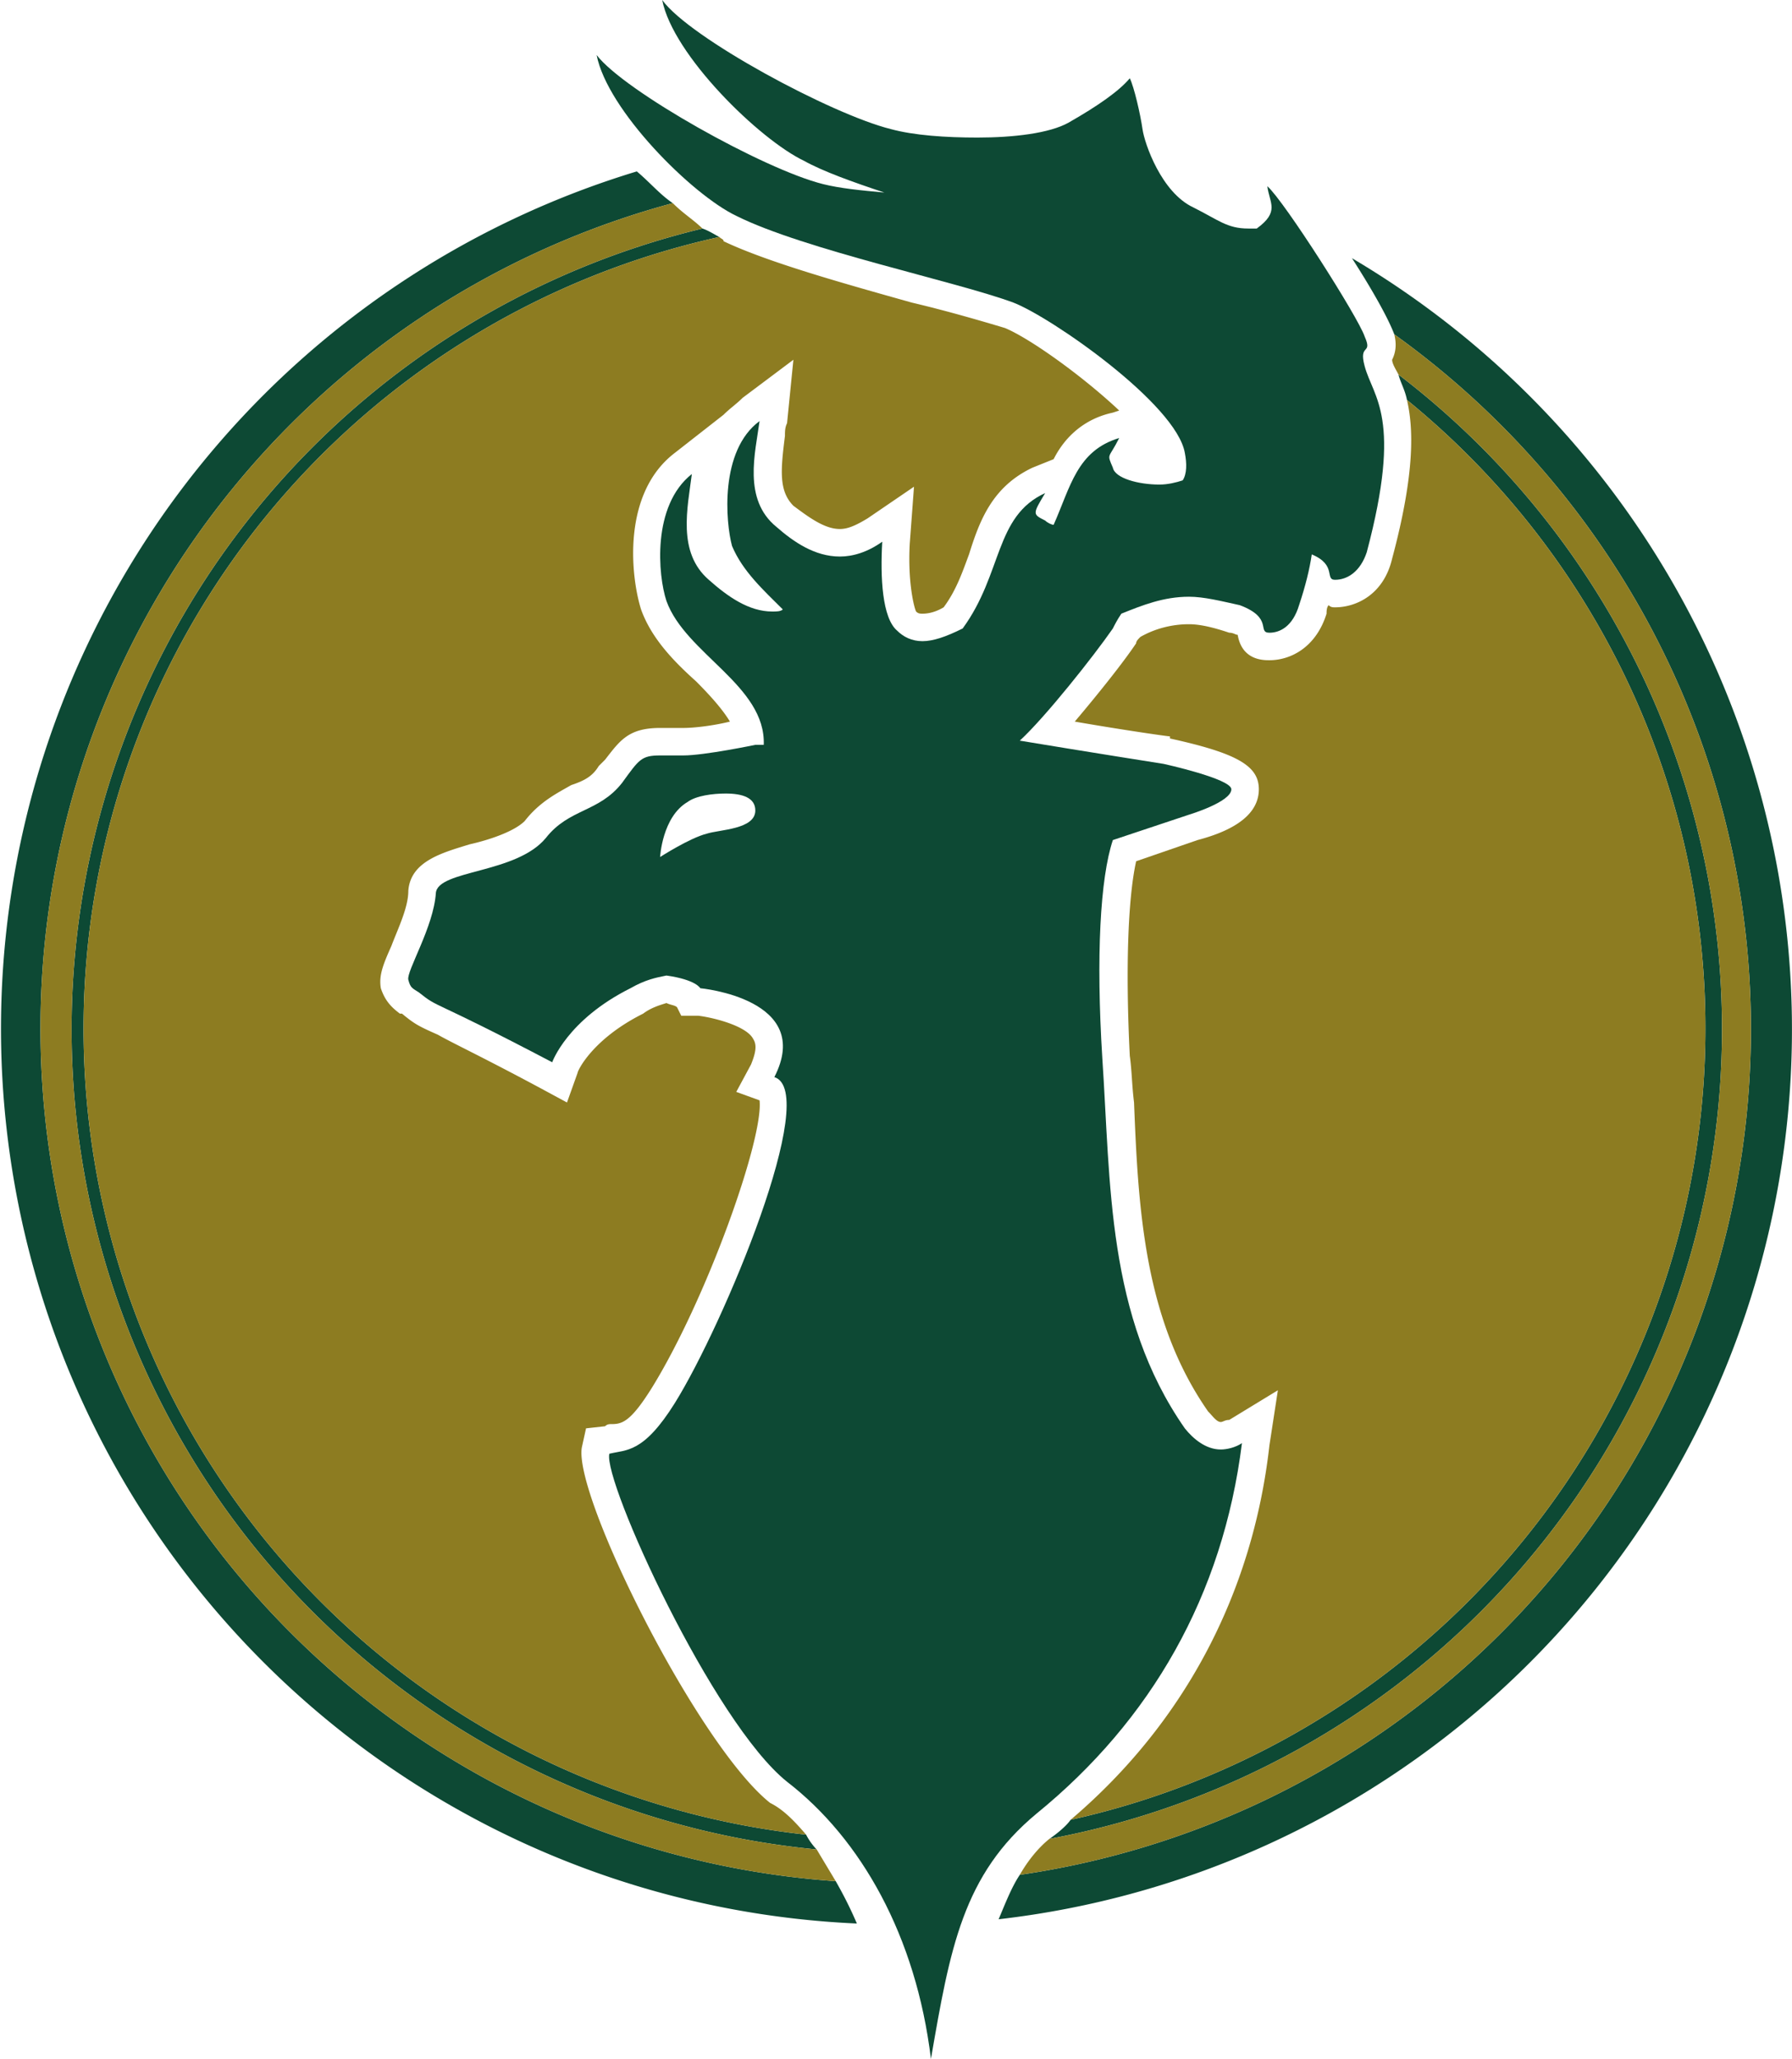 <?xml version="1.0" encoding="UTF-8" standalone="no"?>
<svg width="35.856" height="41.19" viewBox="0 0 35.856 41.19" version="1.1" xmlns="http://www.w3.org/2000/svg">
	<g fill="#0d4934">
		<path id="green_outer_arc_right" d="M 27.051 5.165 A 17.92 17.92 0 0 1 19.981 38.396 C 20.108 38.1 20.235 37.761 20.405 37.507 A 17.1 17.1 0 0 0 27.898 6.689 C 27.771 6.35 27.432 5.757 27.051 5.165 Z" />
		<path id="green_outer_arc_left" d="M 17.145 38.481 A 17.92 17.92 0 0 1 12.742 3.429 C 12.996 3.641 13.208 3.895 13.462 4.064 A 17.1 17.1 0 0 0 16.722 37.634 C 16.891 37.931 17.018 38.185 17.145 38.481 Z" />
		<path id="green_inner_arc_left" d="M 14.393 4.741 A 16.22 16.22 0 0 0 16.129 36.703 C 16.171 36.788 16.256 36.915 16.341 36.999 A 16.48 16.48 0 0 1 14.055 4.572 C 14.182 4.614 14.309 4.699 14.393 4.741 Z" />
		<path id="green_inner_arc_right" d="M 21.421 36.407 A 16.22 16.22 0 0 0 28.152 8.001 C 28.109 7.789 28.025 7.662 27.982 7.493 A 16.48 16.48 0 0 1 20.997 36.788 C 21.124 36.703 21.336 36.534 21.421 36.407 Z" />
		<path
			id="stag"
			d="
				M 14.139 16.679 C 13.801 16.764 13.208 17.145 13.208 17.145 13.208 17.145 13.25 16.341 13.758 16.044 13.928 15.917 14.266 15.875 14.52 15.875 14.859 15.875 15.113 15.96 15.113 16.214 15.113 16.595 14.393 16.595 14.139 16.679 Z
				M 20.743 36.28 C 23.029 34.417 24.469 31.919 24.85 28.871 24.723 28.956 24.553 28.998 24.426 28.998 24.13 28.998 23.876 28.787 23.707 28.575 22.14 26.331 22.225 23.664 22.056 21.167 21.929 19.135 22.013 17.568 22.267 16.806 L 23.791 16.298 C 23.791 16.298 24.638 16.044 24.638 15.79 24.638 15.579 23.283 15.282 23.283 15.282 23.283 15.282 21.675 15.028 20.405 14.817 20.913 14.351 21.886 13.123 22.267 12.573 22.31 12.488 22.352 12.404 22.437 12.277 22.86 12.107 23.283 11.938 23.791 11.938 24.088 11.938 24.426 12.023 24.807 12.107 25.485 12.361 25.146 12.658 25.4 12.658 L 25.4 12.658 C 25.612 12.658 25.866 12.531 25.993 12.107 26.12 11.726 26.204 11.388 26.247 11.091 26.755 11.303 26.501 11.599 26.712 11.599 L 26.712 11.599 C 26.966 11.599 27.22 11.43 27.347 11.049 28.067 8.34 27.474 7.959 27.305 7.324 27.178 6.858 27.474 7.112 27.305 6.731 27.178 6.35 25.696 4.022 25.358 3.725 25.4 4.064 25.612 4.233 25.146 4.572 25.104 4.572 25.019 4.572 24.977 4.572 24.553 4.572 24.384 4.403 23.876 4.149 23.241 3.852 22.902 2.879 22.86 2.582 22.818 2.286 22.691 1.736 22.606 1.566 22.394 1.82 21.971 2.117 21.378 2.455 20.997 2.667 20.278 2.752 19.558 2.752 18.923 2.752 18.288 2.709 17.822 2.582 16.637 2.286 13.801 0.762 13.25 0.0 13.462 1.101 15.198 2.794 16.087 3.217 16.468 3.429 17.06 3.641 17.695 3.852 17.23 3.81 16.806 3.768 16.468 3.683 15.282 3.387 12.488 1.82 11.938 1.101 12.15 2.201 13.843 3.895 14.732 4.318 16.087 4.995 19.135 5.63 20.278 6.054 21.04 6.35 23.537 8.086 23.707 9.059 23.749 9.271 23.749 9.483 23.664 9.61 23.537 9.652 23.368 9.694 23.199 9.694 22.775 9.694 22.31 9.567 22.267 9.356 22.14 9.059 22.183 9.186 22.394 8.763 21.548 9.017 21.421 9.737 21.082 10.499 21.04 10.499 20.955 10.456 20.913 10.414 20.659 10.287 20.659 10.287 20.913 9.864 19.897 10.329 20.066 11.472 19.262 12.573 18.923 12.742 18.669 12.827 18.457 12.827 18.246 12.827 18.076 12.742 17.949 12.615 17.653 12.361 17.611 11.557 17.653 10.837 17.357 11.049 17.06 11.134 16.806 11.134 16.298 11.134 15.875 10.837 15.536 10.541 14.859 9.991 15.113 9.059 15.198 8.424 14.393 9.017 14.52 10.456 14.647 10.922 14.859 11.43 15.282 11.811 15.663 12.192 15.621 12.234 15.536 12.234 15.452 12.234 14.986 12.234 14.563 11.938 14.182 11.599 13.547 11.049 13.758 10.16 13.843 9.483 13.039 10.118 13.166 11.515 13.335 12.023 13.716 13.081 15.325 13.716 15.282 14.901 L 15.282 14.901 C 15.155 14.901 15.113 14.901 15.113 14.901 15.113 14.901 14.097 15.113 13.674 15.113 L 13.631 15.113 C 13.42 15.113 13.293 15.113 13.208 15.113 12.827 15.113 12.785 15.198 12.446 15.663 11.98 16.256 11.388 16.171 10.922 16.764 10.329 17.484 8.763 17.399 8.721 17.865 8.678 18.542 8.128 19.431 8.17 19.6 8.213 19.77 8.255 19.77 8.382 19.854 8.805 20.193 8.551 19.939 11.049 21.251 11.049 21.251 11.345 20.405 12.615 19.77 12.912 19.6 13.123 19.558 13.335 19.516 13.928 19.6 14.012 19.77 14.012 19.77 14.012 19.77 16.298 19.981 15.494 21.548 16.425 21.844 14.478 26.501 13.504 28.067 12.869 29.083 12.531 28.998 12.192 29.083 12.065 29.633 14.266 34.459 15.748 35.645 17.23 36.788 18.33 38.735 18.627 41.19 19.008 38.989 19.262 37.507 20.743 36.28 Z
			"
		/>
	</g>
	<g fill="#8d7c21">
		<path id="yellow_arc_right" d="M 27.898 6.689 C 27.94 6.858 27.94 7.027 27.855 7.197 C 27.855 7.281 27.94 7.408 27.982 7.493 A 16.48 16.48 0 0 1 20.997 36.788 C 20.786 36.957 20.574 37.211 20.405 37.507 A 17.1 17.1 0 0 0 27.898 6.689 Z" />
		<path id="yellow_arc_left" d="M 16.341 36.999 A 16.48 16.48 0 0 1 14.055 4.572 C 13.885 4.403 13.674 4.276 13.462 4.064 A 17.1 17.1 0 0 0 16.722 37.634 C 16.595 37.423 16.468 37.211 16.341 36.999 Z" />
		<path id="yellow_half_right" d="M 21.421 36.407 A 16.22 16.22 0 0 0 28.152 8.001 C 28.279 8.551 28.321 9.44 27.855 11.176 C 27.686 11.896 27.136 12.15 26.712 12.15 C 26.67 12.15 26.628 12.15 26.585 12.107 C 26.543 12.15 26.543 12.234 26.543 12.277 C 26.331 12.954 25.823 13.208 25.4 13.208 C 25.273 13.208 24.85 13.208 24.765 12.7 C 24.723 12.7 24.68 12.658 24.596 12.658 C 24.342 12.573 24.045 12.488 23.791 12.488 C 23.453 12.488 23.114 12.573 22.818 12.742 C 22.775 12.785 22.733 12.827 22.733 12.869 C 22.479 13.25 21.971 13.885 21.505 14.436 C 22.479 14.605 23.368 14.732 23.41 14.732 L 23.41 14.774 C 24.765 15.071 25.188 15.325 25.188 15.79 C 25.188 16.256 24.765 16.595 23.961 16.806 L 22.733 17.23 C 22.564 17.992 22.521 19.431 22.606 21.124 C 22.648 21.421 22.648 21.717 22.691 22.056 C 22.775 24.215 22.902 26.416 24.172 28.236 C 24.257 28.321 24.342 28.448 24.426 28.448 C 24.469 28.448 24.511 28.406 24.596 28.406 L 25.569 27.813 L 25.4 28.914 C 25.061 31.919 23.664 34.502 21.421 36.407 Z" />
		<path id="yellow_right_left" d="M 14.393 4.741 C 14.436 4.784 14.478 4.784 14.478 4.826 C 15.367 5.249 16.891 5.673 18.246 6.054 C 18.965 6.223 19.685 6.435 20.108 6.562 C 20.616 6.773 21.675 7.535 22.394 8.213 L 22.267 8.255 C 21.675 8.382 21.294 8.763 21.082 9.186 L 20.659 9.356 C 19.854 9.737 19.6 10.414 19.389 11.091 C 19.262 11.43 19.135 11.811 18.881 12.15 C 18.669 12.277 18.5 12.277 18.457 12.277 C 18.415 12.277 18.373 12.277 18.33 12.234 C 18.288 12.15 18.161 11.642 18.203 10.88 L 18.288 9.737 L 17.357 10.372 C 17.145 10.499 16.976 10.583 16.806 10.583 C 16.51 10.583 16.214 10.372 15.875 10.118 C 15.579 9.821 15.621 9.398 15.706 8.721 C 15.706 8.636 15.706 8.551 15.748 8.467 L 15.875 7.197 14.859 7.959 C 14.732 8.086 14.605 8.17 14.478 8.297 L 13.504 9.059 C 12.446 9.864 12.615 11.515 12.827 12.192 13.039 12.785 13.504 13.25 13.928 13.631 14.266 13.97 14.478 14.224 14.605 14.436 14.266 14.52 13.885 14.563 13.674 14.563 L 13.589 14.563 C 13.42 14.563 13.293 14.563 13.208 14.563 12.573 14.563 12.404 14.817 12.107 15.198 12.065 15.24 12.023 15.282 11.98 15.325 11.853 15.536 11.684 15.621 11.43 15.706 11.134 15.875 10.795 16.044 10.499 16.425 10.287 16.637 9.779 16.806 9.398 16.891 8.848 17.06 8.213 17.23 8.17 17.822 8.17 18.161 7.959 18.584 7.832 18.923 7.662 19.304 7.578 19.516 7.62 19.77 7.705 20.024 7.832 20.151 8.001 20.278 L 8.043 20.278 C 8.297 20.489 8.382 20.532 8.763 20.701 9.059 20.87 9.61 21.124 10.795 21.759 L 11.345 22.056 11.557 21.463 C 11.557 21.421 11.853 20.786 12.869 20.278 13.039 20.151 13.208 20.108 13.335 20.066 13.42 20.108 13.504 20.108 13.547 20.151 L 13.631 20.32 L 13.97 20.32 C 14.309 20.362 14.944 20.532 15.071 20.786 15.155 20.913 15.113 21.082 15.028 21.294 L 14.732 21.844 15.198 22.013 C 15.282 22.775 14.139 25.993 13.039 27.771 12.615 28.448 12.446 28.49 12.234 28.49 12.192 28.49 12.15 28.49 12.107 28.533 L 11.726 28.575 11.642 28.956 C 11.472 29.93 13.97 34.925 15.409 36.068 15.663 36.195 15.875 36.407 16.129 36.703 A 16.22 16.22 0 0 1 14.393 4.741 Z" />
	</g>
</svg>